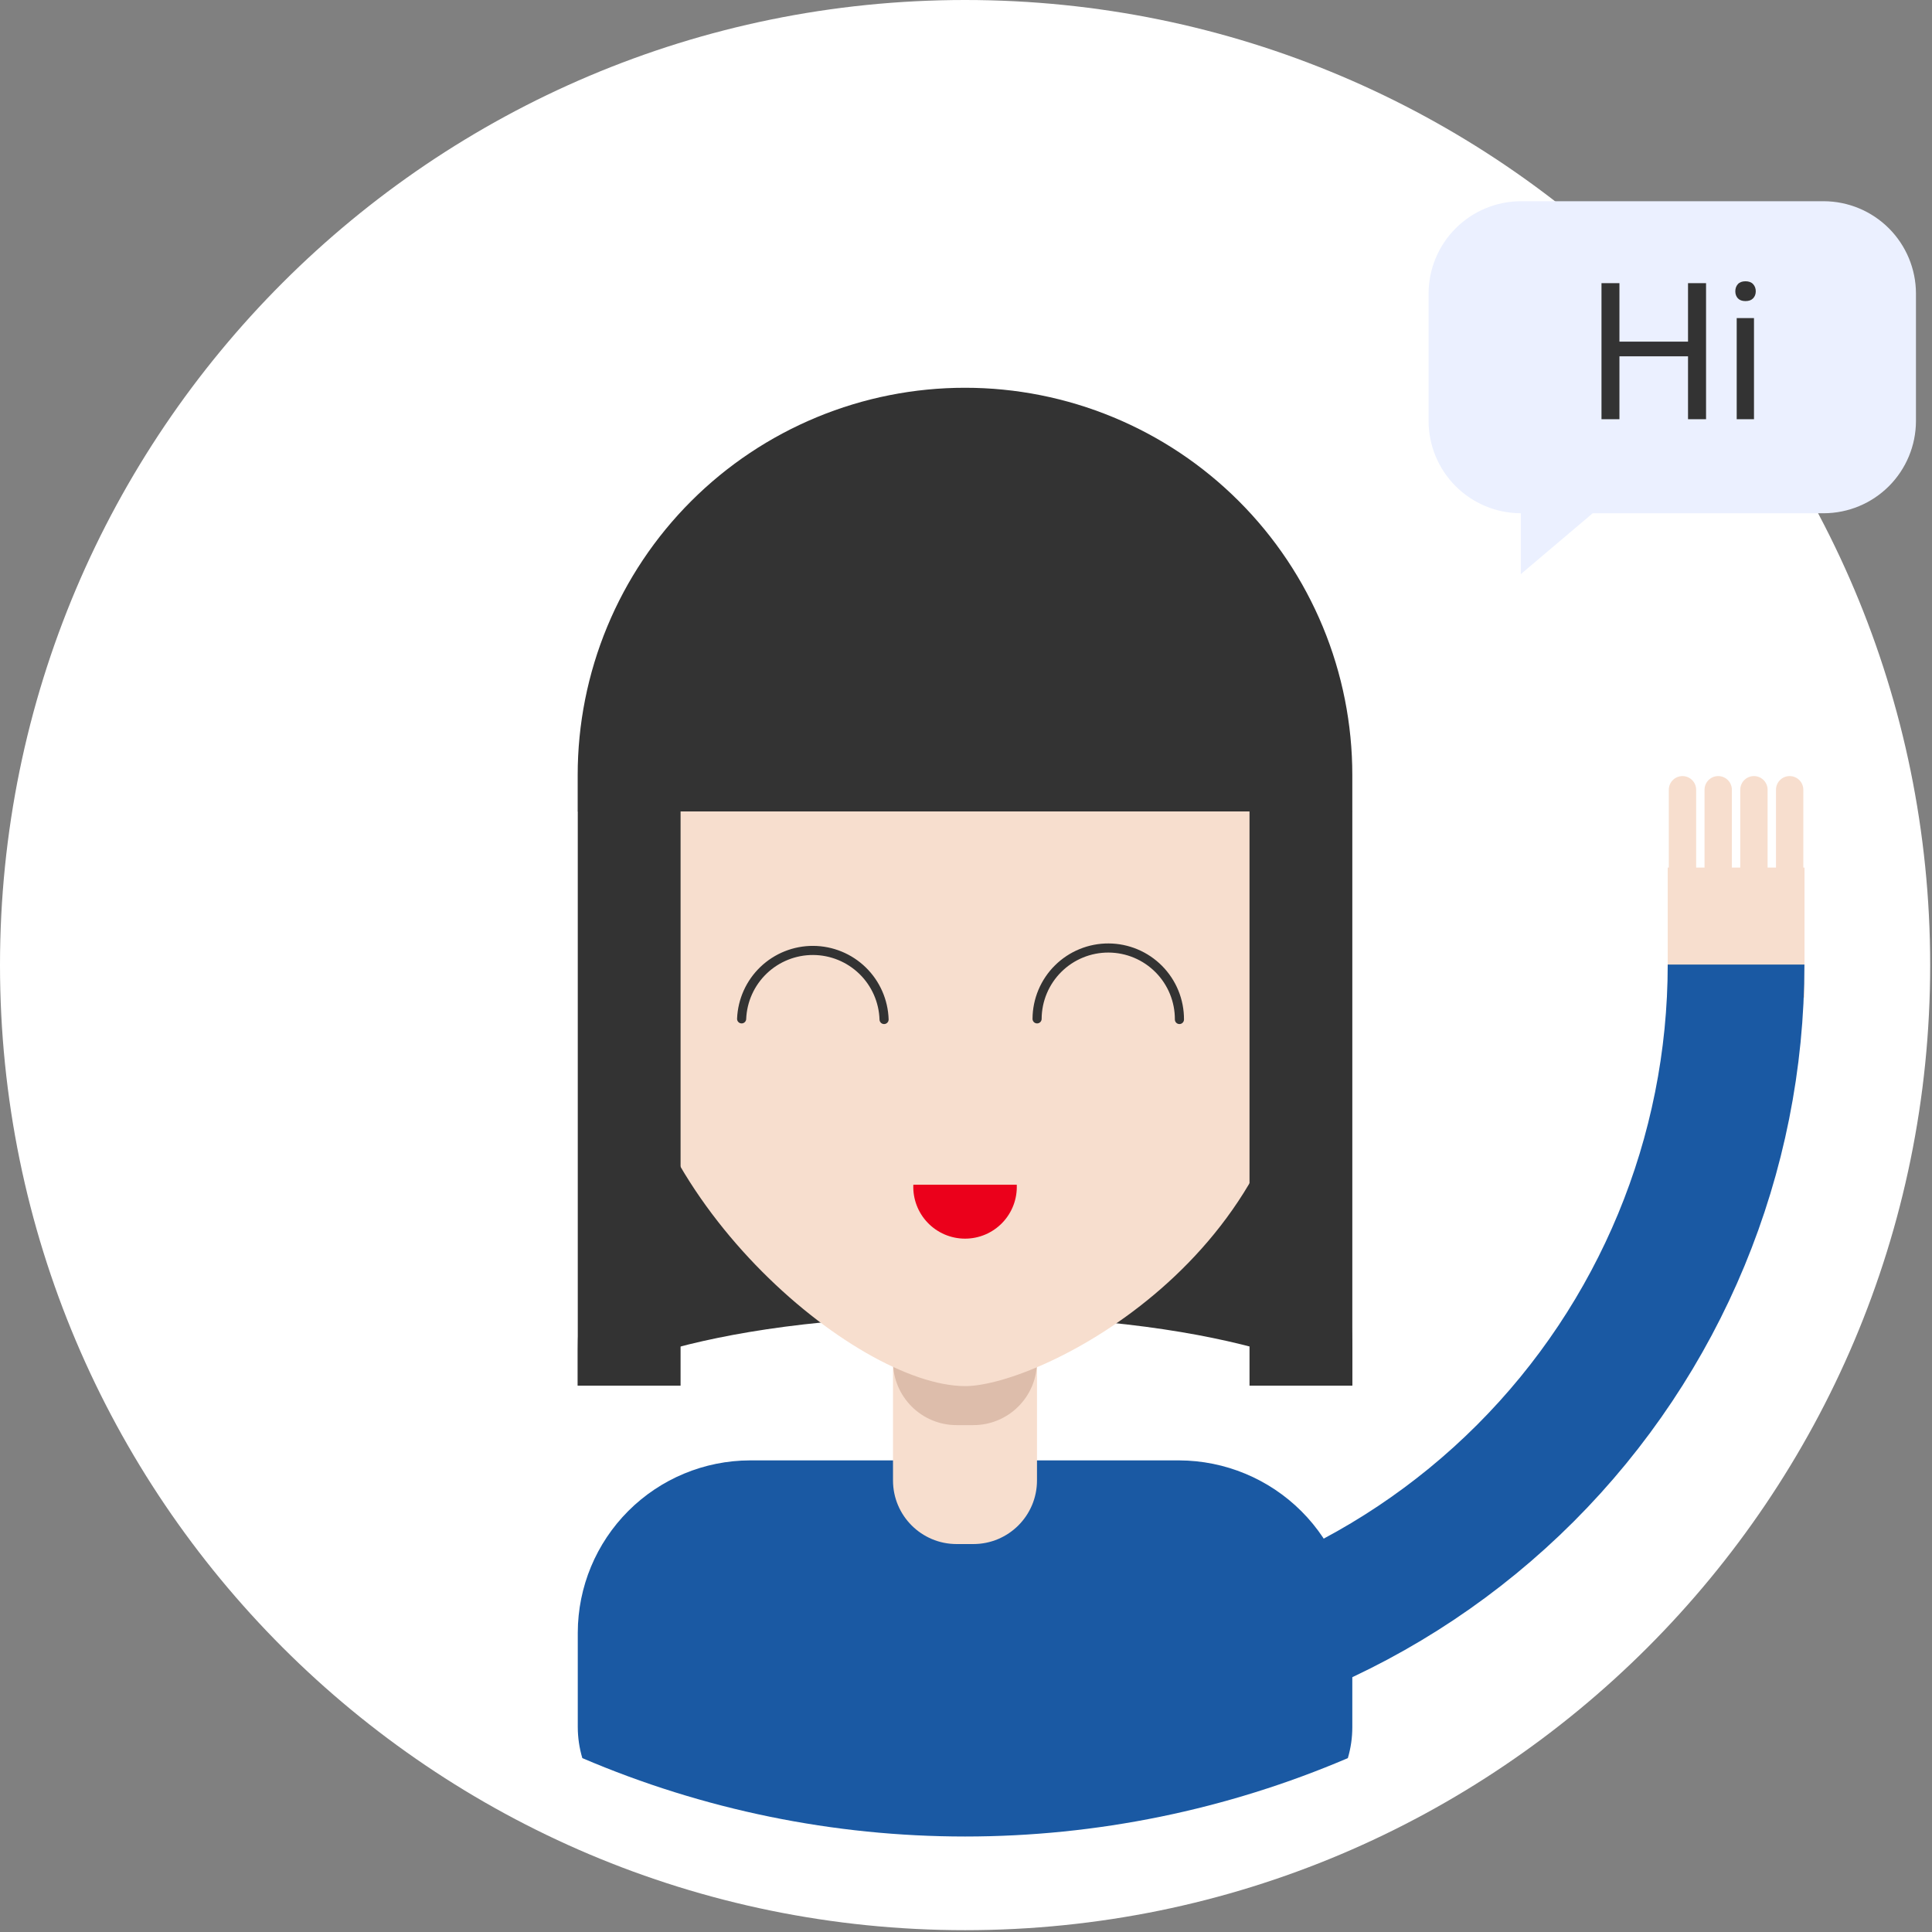 <svg width="212" height="212" viewBox="0 0 212 212" fill="none" xmlns="http://www.w3.org/2000/svg">
<rect x="0" y="0" width="212" height="212" fill="#808080" stroke="none"/>
<path d="M105.9 211.8C164.387 211.8 211.8 164.387 211.8 105.9C211.8 47.413 164.387 0 105.9 0C47.413 0 0 47.413 0 105.9C0 164.387 47.413 211.8 105.9 211.8Z" fill="white"/>
<path d="M200.13 22.08H166.88C164.198 22.088 161.629 23.157 159.733 25.053C157.837 26.949 156.768 29.518 156.76 32.2V46.2C156.765 48.882 157.833 51.453 159.73 53.35C161.627 55.247 164.198 56.315 166.88 56.32V63L174.77 56.32H200.13C202.811 56.312 205.379 55.243 207.274 53.347C209.168 51.45 210.235 48.881 210.24 46.2V32.2C210.232 29.52 209.165 26.952 207.271 25.056C205.377 23.16 202.81 22.091 200.13 22.08Z" fill="#EBF0FF"/>
<path d="M187.207 46H185.228V39.099H177.702V46H175.733V31.07H177.702V37.489H185.228V31.07H187.207V46ZM192.467 46H190.57V34.905H192.467V46ZM190.417 31.962C190.417 31.655 190.509 31.395 190.693 31.183C190.885 30.971 191.165 30.865 191.534 30.865C191.903 30.865 192.184 30.971 192.375 31.183C192.566 31.395 192.662 31.655 192.662 31.962C192.662 32.27 192.566 32.526 192.375 32.731C192.184 32.937 191.903 33.039 191.534 33.039C191.165 33.039 190.885 32.937 190.693 32.731C190.509 32.526 190.417 32.27 190.417 31.962Z" fill="#333333"/>
<path d="M184.62 100.08V86.66" stroke="#F7DECE" stroke-width="3" stroke-linecap="round" stroke-linejoin="round"/>
<path d="M188.54 100.08V86.66" stroke="#F7DECE" stroke-width="3" stroke-linecap="round" stroke-linejoin="round"/>
<path d="M192.46 100.08V86.66" stroke="#F7DECE" stroke-width="3" stroke-linecap="round" stroke-linejoin="round"/>
<path d="M196.38 100.08V86.66" stroke="#F7DECE" stroke-width="3" stroke-linecap="round" stroke-linejoin="round"/>
<path d="M198.01 95.2H183V109.47H198.01V95.2Z" fill="#F7DECE"/>
<path d="M190.5 105.84C190.5 126.774 182.185 146.852 167.383 161.655C152.581 176.459 132.504 184.777 111.57 184.78" stroke="#1A59A3" stroke-width="15" stroke-miterlimit="10"/>
<path d="M148.39 189.52V179.25C148.374 174.216 146.367 169.392 142.808 165.832C139.248 162.273 134.424 160.266 129.39 160.25H82.29C77.284 160.263 72.487 162.258 68.947 165.797C65.408 169.337 63.413 174.134 63.4 179.14V189.52C63.403 190.671 63.571 191.817 63.9 192.92C77.175 198.596 91.463 201.522 105.9 201.522C120.337 201.522 134.625 198.596 147.9 192.92C148.226 191.816 148.391 190.671 148.39 189.52Z" fill="#1A59A3"/>
<path d="M106.81 143.32H104.97C101.115 143.32 97.99 146.445 97.99 150.3V162.45C97.99 166.305 101.115 169.43 104.97 169.43H106.81C110.665 169.43 113.79 166.305 113.79 162.45V150.3C113.79 146.445 110.665 143.32 106.81 143.32Z" fill="#F7DECE"/>
<path d="M106.81 130.27H104.97C101.115 130.27 97.99 133.395 97.99 137.25V149.4C97.99 153.255 101.115 156.38 104.97 156.38H106.81C110.665 156.38 113.79 153.255 113.79 149.4V137.25C113.79 133.395 110.665 130.27 106.81 130.27Z" fill="#DDBDAB"/>
<path d="M63.4 152.05V148.05C63.432 136.788 67.919 125.996 75.883 118.033C83.846 110.069 94.638 105.582 105.9 105.55C117.16 105.584 127.949 110.073 135.911 118.036C143.872 126 148.358 136.79 148.39 148.05V152.05C148.39 152.05 137.11 144.39 105.9 144.39C74.69 144.39 63.4 152.05 63.4 152.05Z" fill="#333333"/>
<path d="M142.75 75.84V109.1C142.75 137.89 114.15 152.1 105.9 152.1C93.77 152.05 69 131 69 109.1V75.84C69 69.24 74 63.84 80.11 63.84H131.6C137.75 63.84 142.75 69.24 142.75 75.84Z" fill="#F7DECE"/>
<path d="M148.39 85.04V89.04H63.39V85.04C63.39 79.459 64.489 73.933 66.625 68.778C68.761 63.622 71.892 58.937 75.839 54.992C79.785 51.046 84.47 47.916 89.627 45.782C94.783 43.647 100.309 42.549 105.89 42.55C111.471 42.549 116.997 43.647 122.153 45.782C127.31 47.916 131.995 51.046 135.941 54.992C139.888 58.937 143.019 63.622 145.155 68.778C147.291 73.933 148.39 79.459 148.39 85.04Z" fill="#333333"/>
<path d="M74.68 89.02H63.4V152.05H74.68V89.02Z" fill="#333333"/>
<path d="M148.39 89.02H137.11V152.05H148.39V89.02Z" fill="#333333"/>
<path d="M111.57 130C111.602 130.765 111.479 131.529 111.208 132.246C110.938 132.962 110.525 133.617 109.995 134.169C109.465 134.722 108.828 135.162 108.124 135.463C107.419 135.763 106.661 135.918 105.895 135.918C105.129 135.918 104.371 135.763 103.666 135.463C102.962 135.162 102.325 134.722 101.795 134.169C101.265 133.617 100.852 132.962 100.582 132.246C100.311 131.529 100.188 130.765 100.22 130" fill="#EB001B"/>
<path d="M81.38 111.8C81.461 109.776 82.324 107.862 83.788 106.461C85.252 105.061 87.203 104.283 89.229 104.292C91.255 104.302 93.198 105.097 94.65 106.51C96.101 107.923 96.947 109.845 97.01 111.87" stroke="#333333" stroke-linecap="round" stroke-linejoin="round"/>
<path d="M113.8 111.8C113.809 109.729 114.641 107.746 116.112 106.288C116.841 105.566 117.704 104.994 118.654 104.606C119.603 104.218 120.619 104.02 121.645 104.025C122.671 104.03 123.685 104.236 124.631 104.633C125.577 105.03 126.435 105.609 127.157 106.337C127.879 107.066 128.451 107.929 128.839 108.879C129.227 109.828 129.425 110.844 129.42 111.87" stroke="#333333" stroke-linecap="round" stroke-linejoin="round"/>
</svg>
